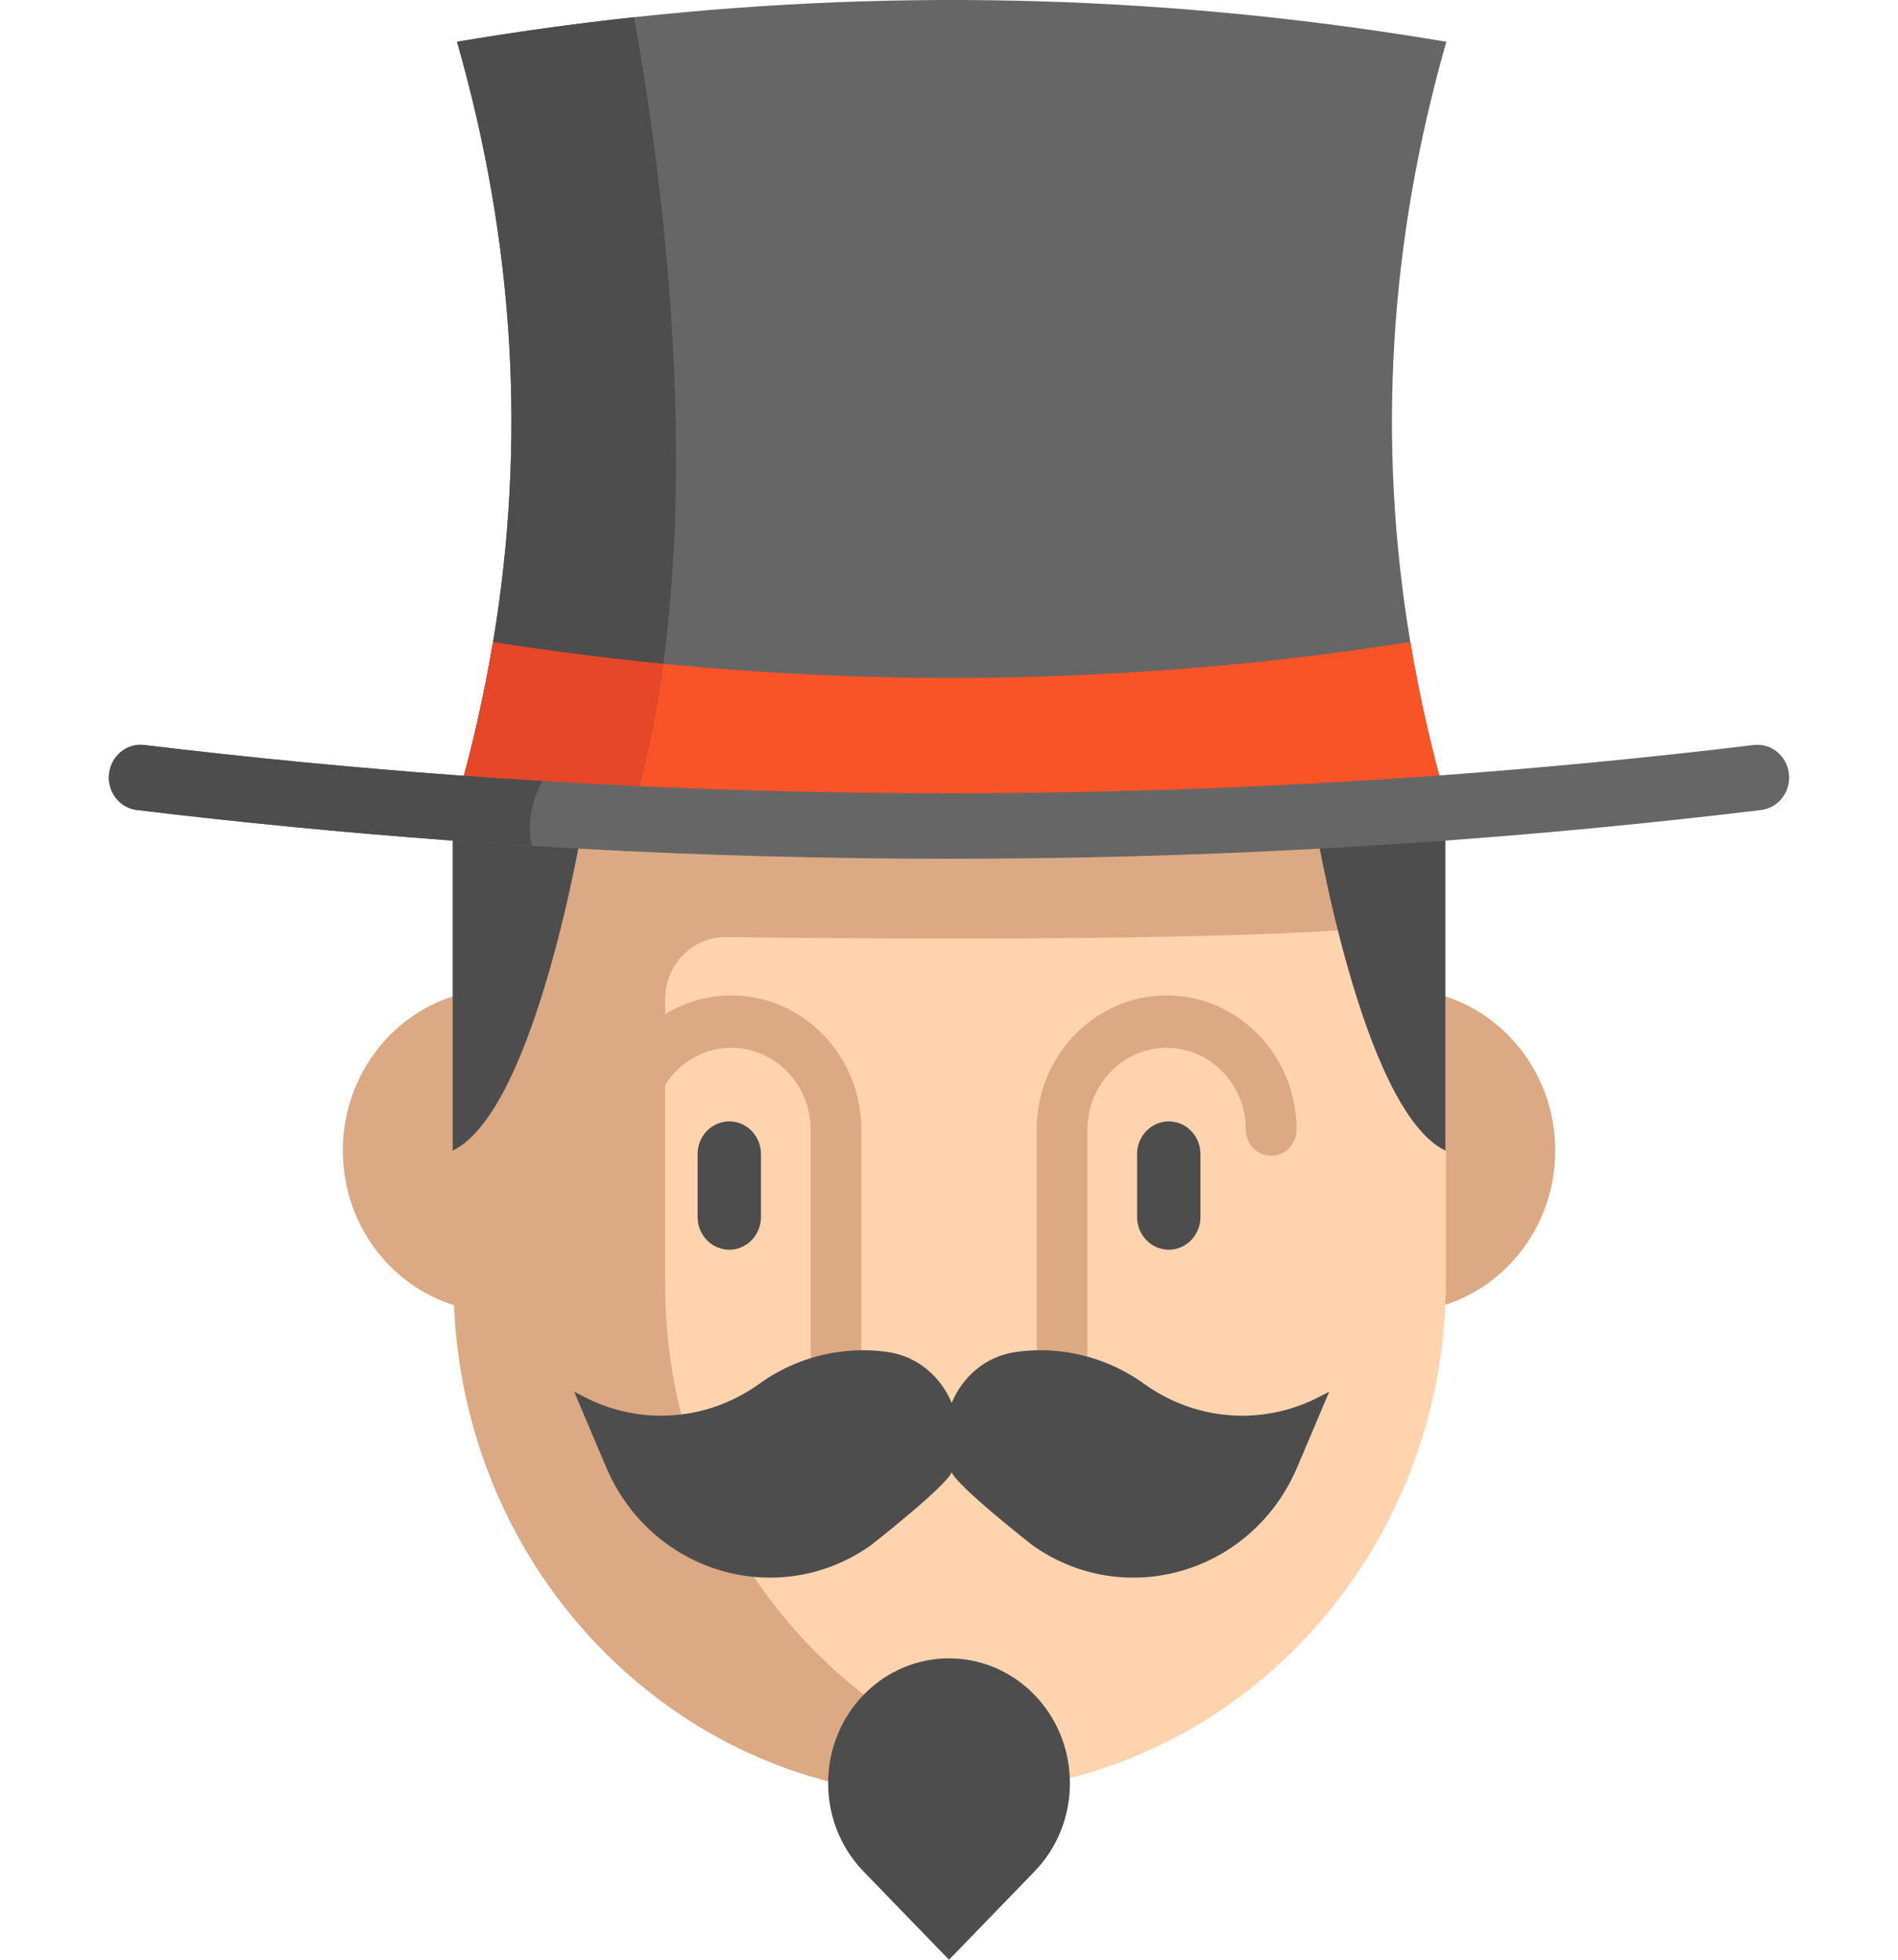 <svg width="496" height="512" viewBox="0 0 496 512" fill="none" xmlns="http://www.w3.org/2000/svg">
<g id="magician-beared-svg" clip-path="url(#clip0)">
<path id="Vector" d="M377.166 260.144C394.074 265.308 406.421 281.485 406.421 300.602C406.421 319.788 394.008 335.976 377.023 341.106C377.111 338.974 377.166 336.82 377.166 334.654V300.614V260.144Z" fill="#DBA983"/>
<path id="face" d="M377.713 341.105C375.714 384.356 353.848 422.226 321.346 445.197C321.059 445.414 320.772 445.607 320.496 445.801C308.226 454.328 294.466 460.746 279.711 464.531C279.402 456.642 216.895 456.642 216.585 464.531C201.831 460.746 188.06 454.328 175.801 445.801C175.525 445.607 175.227 445.413 174.95 445.197C142.449 422.226 120.583 384.356 118.584 341.105C118.496 338.973 118.44 336.819 118.44 334.653V300.613C140.506 289.931 135.36 213.233 135.36 213.233C198.882 216.676 307.073 216.676 370.585 213.233C370.585 213.233 355.778 289.931 377.855 300.613V334.653C377.856 336.819 377.801 338.974 377.713 341.105Z" fill="#FFD3AE"/>
<path id="left-face-part" d="M119.19 210.852C118.805 215.055 118.599 219.312 118.599 223.619C118.599 223.619 118.246 241.325 118.599 241.351V260.225C101.819 265.471 89.591 281.578 89.591 300.602C89.591 319.682 101.869 335.804 118.71 341.016C118.722 341.358 118.728 341.7 118.743 342.042C120.741 385.282 142.608 423.152 175.109 446.134C175.385 446.339 175.684 446.544 175.96 446.738C196.622 461.09 221.514 469.481 248.306 469.481C257.783 469.481 267.017 468.412 275.914 466.419C259.656 462.779 244.53 456.013 231.177 446.738C230.901 446.544 230.602 446.339 230.326 446.134C197.825 423.152 175.959 385.282 173.959 342.042C173.871 339.899 173.816 337.744 173.816 335.578V301.538V261.08C173.816 252.03 180.969 244.722 189.735 244.828C222.784 245.225 299.35 245.812 342.584 243.469C354.047 242.853 365.5 242.124 376.951 241.28V239.502L377.194 239.434C374.645 230.548 372.447 221.656 370.585 212.766C295.008 220.231 165.936 213.652 119.19 210.852Z" fill="#DBA983"/>
<g id="Group">
<path id="agech" d="M216.443 464.531C216.752 456.642 219.822 448.845 225.664 442.814C231.837 436.442 239.922 433.261 248.006 433.261C256.09 433.261 264.173 436.442 270.347 442.814C276.189 448.845 279.26 456.642 279.569 464.531C279.591 464.976 279.602 465.432 279.602 465.876C279.602 474.221 276.52 482.565 270.347 488.938L248.006 512L225.664 488.938C219.16 482.224 216.089 473.321 216.443 464.531Z" fill="#4D4D4D"/>
<path id="Vector_2" d="M377.713 260.144V300.613C355.637 289.931 343.345 213.233 343.345 213.233C354.809 212.617 366.261 211.888 377.713 211.044V260.144Z" fill="#4D4D4D"/>
</g>
<path id="middile-hat" d="M377.978 10.909C307.21 -1.038 236.454 -3.17 165.687 4.502C150.271 6.166 134.842 8.31 119.426 10.909C134.412 63.189 137.56 115.457 128.846 167.737C126.537 181.576 123.401 195.427 119.426 209.267H118.299V211.045C129.751 211.889 141.203 212.618 152.666 213.234C156.631 213.451 160.606 213.656 164.582 213.838C224.14 216.665 283.797 216.46 343.344 213.234C354.808 212.618 366.26 211.889 377.712 211.045V209.267L377.955 209.199C373.99 195.382 370.865 181.554 368.557 167.738C359.844 115.457 362.992 63.189 377.978 10.909Z" fill="#666666"/>
<path id="Vector_3" d="M377.956 209.198L377.713 209.266V211.044C366.26 211.888 354.809 212.617 343.345 213.233C283.798 216.459 224.141 216.664 164.583 213.837C160.607 213.655 156.631 213.449 152.667 213.233C141.204 212.617 129.751 211.888 118.3 211.044V209.266H119.427C123.402 195.427 126.539 181.576 128.847 167.736C143.678 170.062 158.51 171.954 173.331 173.413C238.4 179.808 303.491 177.916 368.559 167.736C370.866 181.553 373.991 195.381 377.956 209.198Z" fill="#F95428"/>
<path id="Vector_4" d="M152.666 213.233C152.666 213.233 140.364 289.931 118.299 300.613V260.144V211.045C129.75 211.888 141.203 212.618 152.666 213.233Z" fill="#4D4D4D"/>
<g id="Group_2">
<path id="kindib-left" d="M218.464 360.086C214.805 360.086 211.838 357.024 211.838 353.246V295.118C211.838 283.332 202.549 273.743 191.131 273.743C179.713 273.743 170.423 283.331 170.423 295.118C170.423 298.896 167.456 301.958 163.797 301.958C160.138 301.958 157.171 298.896 157.171 295.118C157.171 275.788 172.405 260.063 191.131 260.063C209.856 260.063 225.09 275.788 225.09 295.118V353.246C225.09 357.024 222.123 360.086 218.464 360.086Z" fill="#DBA983"/>
<path id="kindib-right" d="M277.548 360.086C273.889 360.086 270.922 357.024 270.922 353.246V295.118C270.922 275.788 286.15 260.063 304.87 260.063C323.595 260.063 338.829 275.788 338.829 295.118C338.829 298.896 335.862 301.958 332.203 301.958C328.544 301.958 325.577 298.896 325.577 295.118C325.577 283.332 316.288 273.743 304.87 273.743C293.459 273.743 284.174 283.331 284.174 295.118V353.246C284.173 357.024 281.206 360.086 277.548 360.086Z" fill="#DBA983"/>
 <animateTransform attributeName="transform"
                              attributeType="XML"
                              type="translate"
                              from="1"
                              to="0"
                              dur="3s"
                              repeatCount="indefinite"/>
</g>
<g id="Group_3">
<path id="left-eye" d="M190.579 326.502C186.005 326.502 182.296 322.674 182.296 317.952V301.525C182.296 296.803 186.005 292.975 190.579 292.975C195.154 292.975 198.862 296.803 198.862 301.525V317.952C198.862 322.675 195.154 326.502 190.579 326.502Z" fill="#4D4D4D"/>
<path id="right-eye" d="M305.432 326.502C300.858 326.502 297.149 322.674 297.149 317.952V301.525C297.149 296.803 300.858 292.975 305.432 292.975C310.007 292.975 313.715 296.803 313.715 301.525V317.952C313.715 322.675 310.007 326.502 305.432 326.502Z" fill="#4D4D4D"/>
<animateMotion  dur="10s" repeatCount="indefinite"
      path="M 10 2 M 20 20 C20,50 0,0 0,0 z" />
</g>
<path id="Vector_5" d="M165.687 4.502C150.271 6.166 134.842 8.31 119.426 10.909C134.412 63.189 137.56 115.457 128.846 167.737C126.537 181.576 123.401 195.427 119.426 209.267H118.299V211.045C129.751 211.889 141.203 212.618 152.666 213.234C156.631 213.451 160.606 213.656 164.582 213.838C168.591 201.104 171.429 187.459 173.329 173.414C182.208 108.195 171.153 34.507 165.687 4.502Z" fill="#4D4D4D"/>
<path id="Vector_6" d="M173.329 173.414C171.429 187.459 168.591 201.104 164.582 213.838C160.606 213.656 156.63 213.45 152.666 213.234C141.203 212.618 129.75 211.889 118.299 211.045V209.267H119.426C123.401 195.428 126.538 181.577 128.846 167.737C143.677 170.062 158.509 171.954 173.329 173.414Z" fill="#E54728"/>
<path id="mustash" d="M344.685 364.977C338.347 368.249 331.477 369.868 324.641 369.868C315.618 369.868 306.651 367.064 298.998 361.546C292.161 356.621 284.354 353.76 276.403 352.996C272.703 352.62 268.981 352.711 265.293 353.247C257.709 354.35 251.603 359.58 248.701 366.504C245.798 359.58 239.687 354.351 232.111 353.247C228.422 352.711 224.69 352.62 221.002 352.996C213.04 353.76 205.242 356.621 198.407 361.546C190.743 367.064 181.775 369.868 172.764 369.868C165.917 369.868 159.059 368.249 152.72 364.977L150.047 363.609L158.385 383.274C170.113 410.953 203.332 420.802 227.507 403.771C227.507 403.771 247.078 388.493 248.703 384.651C250.329 388.493 269.888 403.771 269.888 403.771C294.062 420.802 327.292 410.953 339.021 383.274L347.359 363.609L344.685 364.977Z" fill="#4D4D4D"/>
<path id="hat-bar" d="M460.231 211.626C433.174 214.886 405.609 217.565 378.299 219.572C366.846 220.416 355.229 221.157 343.776 221.772C312.004 223.493 280.01 224.36 248.007 224.36C216.014 224.36 184.02 223.494 152.237 221.772C147.842 221.533 143.414 221.282 138.985 220.997C131.884 220.575 124.771 220.096 117.715 219.572C90.404 217.566 62.828 214.887 35.771 211.626C31.233 211.079 27.975 206.827 28.505 202.141C29.034 197.455 33.154 194.093 37.693 194.64C64.507 197.878 91.829 200.522 118.886 202.517C126.473 203.076 134.137 203.589 141.768 204.045C145.556 204.284 149.333 204.49 153.098 204.695C216.08 208.104 279.945 208.104 342.915 204.695C354.268 204.091 365.776 203.35 377.129 202.518C404.186 200.523 431.496 197.878 458.31 194.641C462.86 194.094 466.968 197.457 467.498 202.142C468.029 206.827 464.769 211.079 460.231 211.626Z" fill="#666666"/>
<path id="Vector_7" d="M138.984 220.997C131.883 220.575 124.77 220.096 117.714 219.572C90.403 217.566 62.827 214.887 35.77 211.626C31.232 211.079 27.974 206.827 28.503 202.141C29.033 197.456 33.153 194.093 37.692 194.64C64.506 197.878 91.828 200.522 118.885 202.517C126.472 203.076 134.136 203.589 141.767 204.045C139.502 208.149 137.536 214.054 138.984 220.997Z" fill="#4D4D4D"/>
</g>
<defs>
<clipPath id="clip0">
<rect width="496" height="512" fill="white"/>
</clipPath>
</defs>
</svg>

